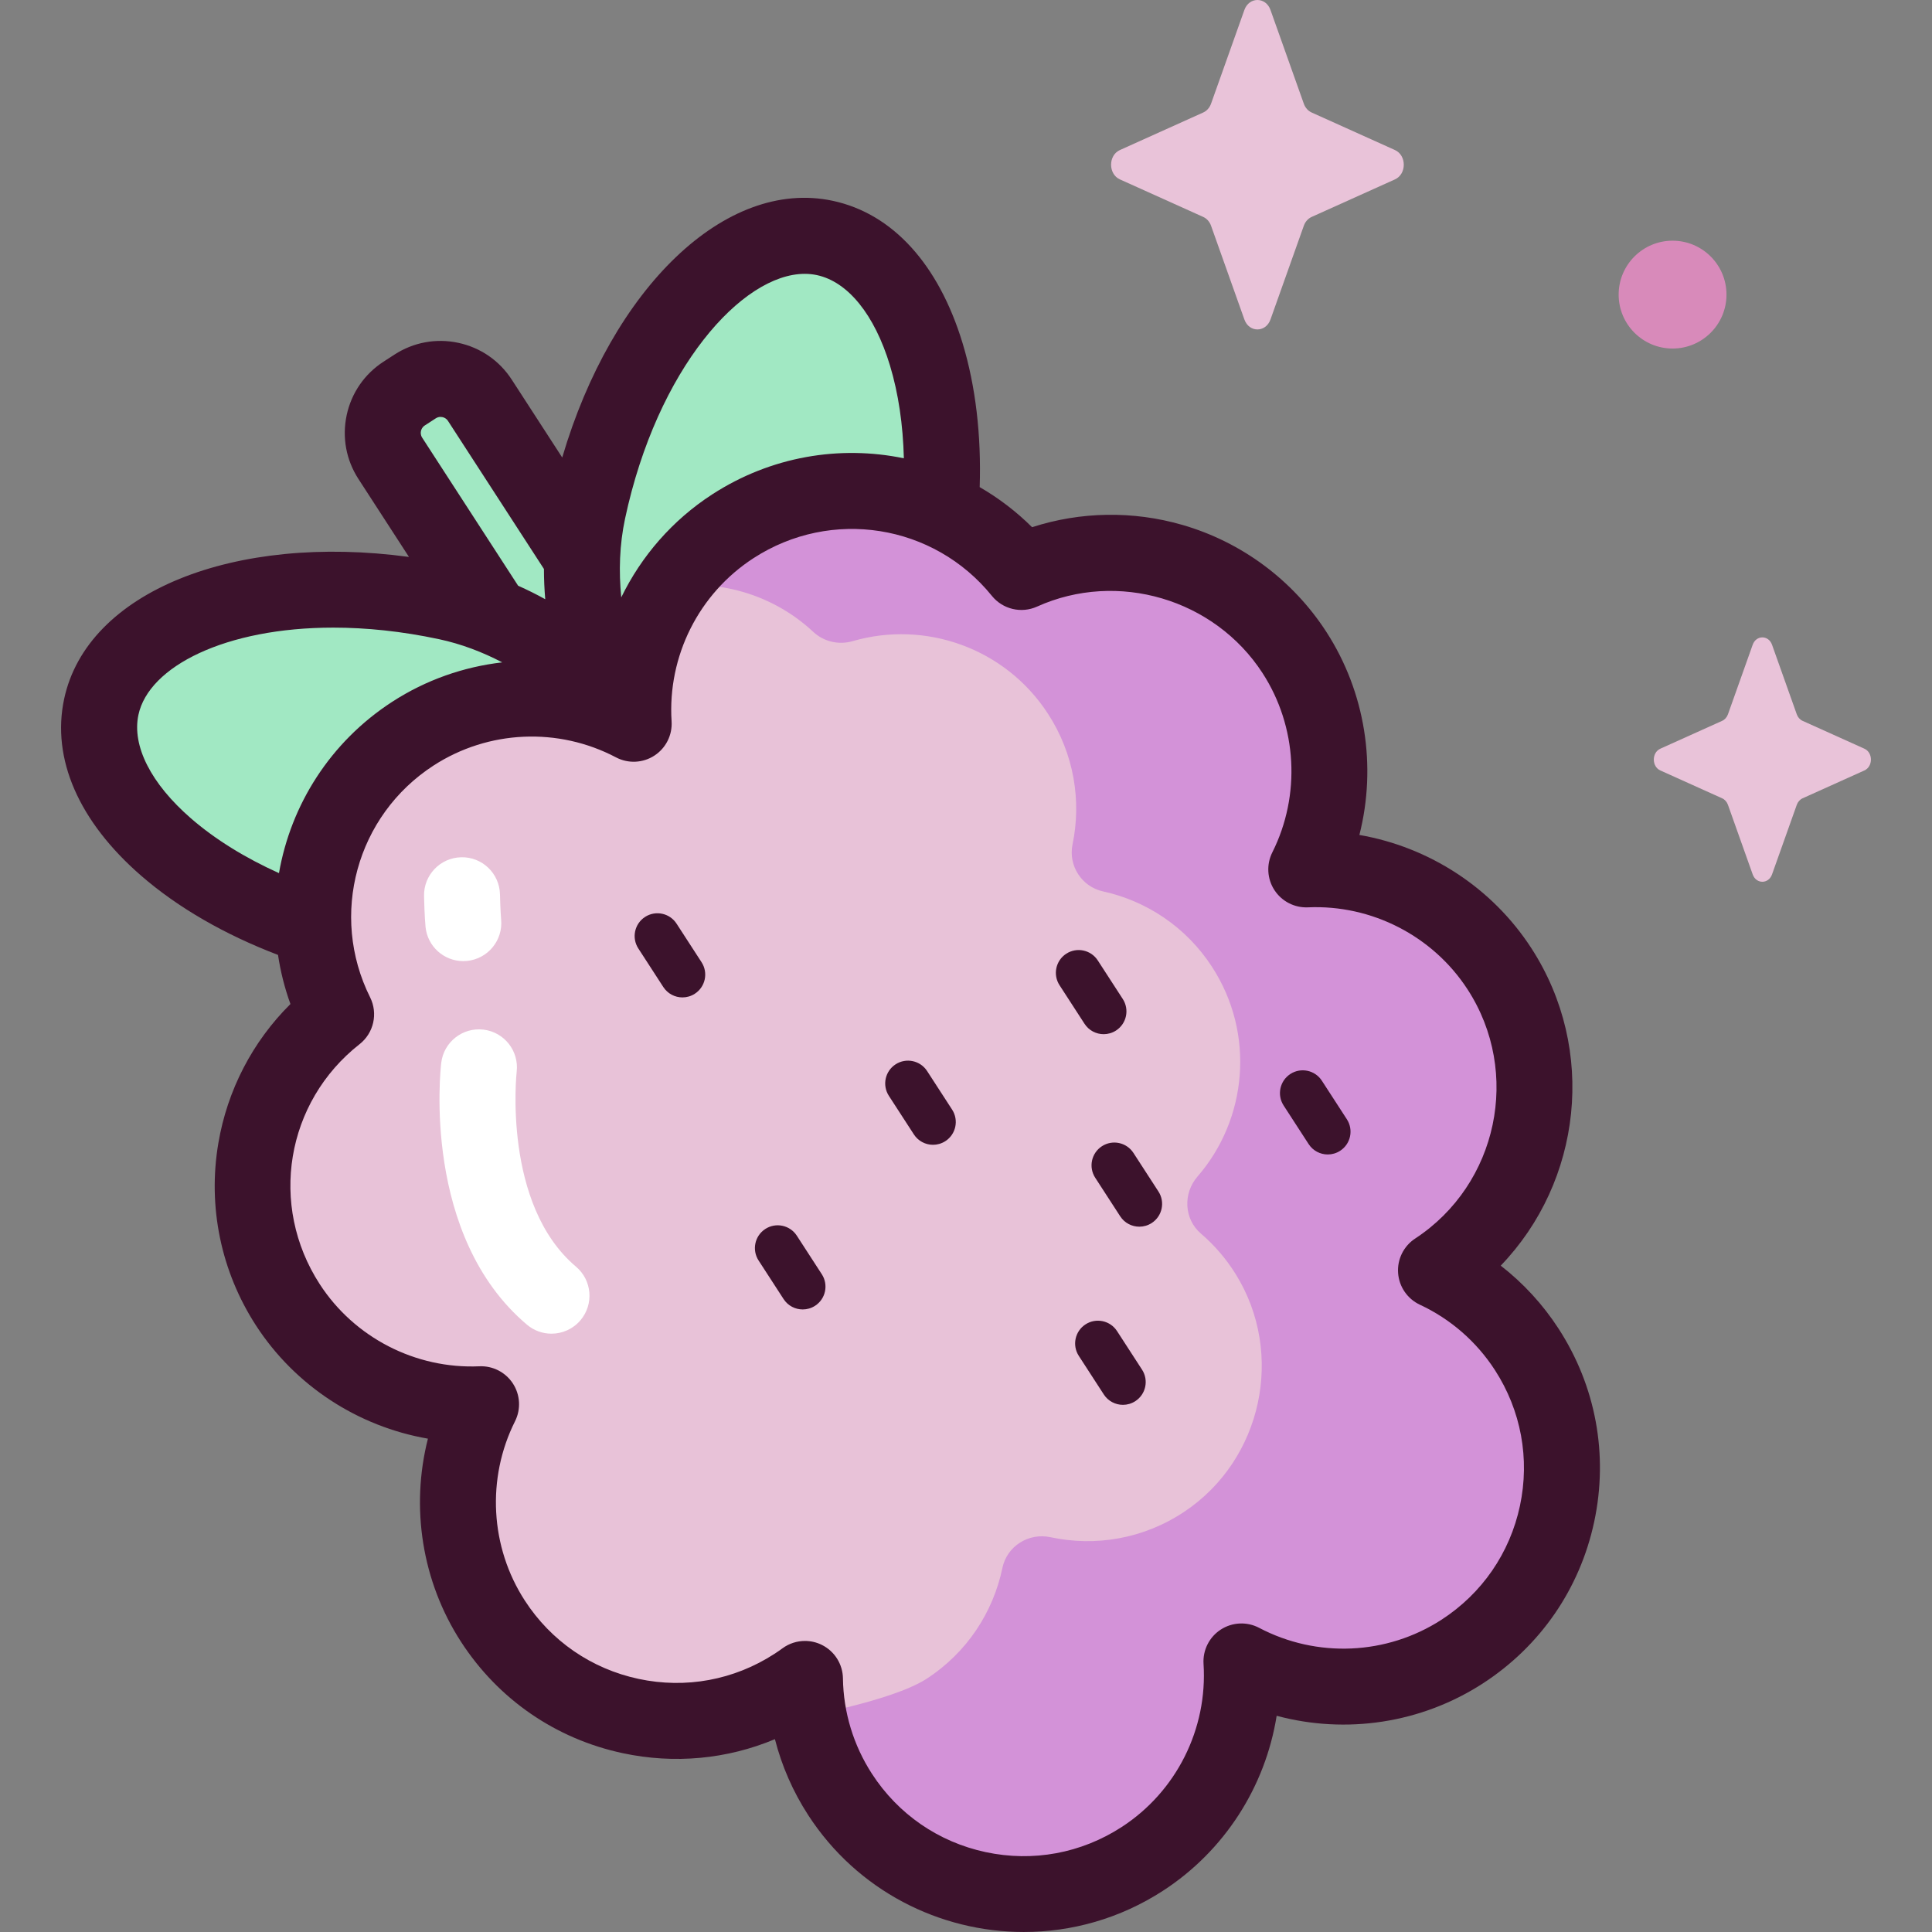 <svg id="Capa_1" enable-background="new 0 0 512 512" height="512" viewBox="0 0 512 512" width="512" xmlns="http://www.w3.org/2000/svg"><rect x="0" y="0" width="512" height="512" fill="#808080" stroke="none"/><g><g><path d="m218.579 63.061c-25.008-5.339-53.114 27.024-62.776 72.284-.893 4.185-1.377 8.378-1.532 12.544l-27.097-41.808c-3.728-5.751-11.412-7.392-17.163-3.664l-2.908 1.884c-5.751 3.728-7.392 11.412-3.664 17.163l27.097 41.807c-3.866-1.56-7.891-2.83-12.076-3.724-45.261-9.663-86.279 2.778-91.618 27.786-5.339 25.007 27.024 53.113 72.285 62.776 37.968 8.106 76.701-16.936 88.2-25.218 12.256-7.114 50.932-32.245 59.037-70.212 9.662-45.26-2.778-86.279-27.785-91.618z" fill="#a1e8c3"/><path d="m346.171 230.398c8.904-17.756 8.443-39.624-3.141-57.497-15.769-24.329-46.709-32.892-72.348-21.321-18.398-22.739-51.373-28.379-76.465-12.115-18.214 11.806-27.579 32.116-26.286 52.339-17.932-9.438-40.296-9.184-58.51 2.621-24.973 16.186-33.323 48.357-20.346 74.373-23.296 18.289-29.211 51.656-12.789 76.993 11.584 17.873 31.358 27.223 51.201 26.346-8.904 17.756-8.443 39.624 3.141 57.497 17.394 26.836 53.249 34.491 80.085 17.097.892-.578 1.759-1.18 2.609-1.798.15 10.521 3.155 21.129 9.3 30.61 17.394 26.836 53.249 34.491 80.085 17.097 18.214-11.806 27.579-32.116 26.286-52.339 17.932 9.439 40.296 9.184 58.51-2.621 26.836-17.394 34.491-53.249 17.097-80.085-6.127-9.453-14.549-16.513-24.056-20.949 26.613-17.46 34.162-53.157 16.828-79.901-11.584-17.874-31.357-27.224-51.201-26.347z" fill="#e8c2d8"/><path d="m346.171 230.398c8.904-17.756 8.443-39.624-3.141-57.497-15.768-24.328-46.709-32.892-72.348-21.321-18.398-22.739-51.373-28.379-76.466-12.116-6.66 4.317-12.131 9.774-16.336 15.945 13.543-1.773 27.439 2.522 37.628 12.032 2.813 2.626 6.774 3.538 10.468 2.464 19.118-5.559 40.395 1.73 51.781 19.298 6.902 10.65 8.867 23.073 6.475 34.588-1.168 5.624 2.447 11.203 8.059 12.433 11.488 2.519 22.026 9.386 28.929 20.036 11.483 17.716 9.313 40.346-3.866 55.53-3.89 4.482-3.596 11.277.912 15.136 3.525 3.018 6.656 6.623 9.239 10.788 13.039 21.023 6.992 49.061-13.552 62.844-10.887 7.303-23.708 9.366-35.54 6.82-5.791-1.246-11.559 2.343-12.767 8.142-2.432 11.674-9.341 22.409-20.138 29.407-5.277 3.42-16.733 6.873-31.206 9.818 1.616 8.645 5.242 17.09 11.043 24.653 17.602 22.945 49.984 29.279 74.967 14.714 19.786-11.534 30.03-32.72 28.681-53.811 18.188 9.573 40.936 9.175 59.289-3.135 25.626-17.188 33.235-52.035 17.098-78.335-6.182-10.075-14.919-17.558-24.835-22.186 26.614-17.46 34.162-53.157 16.828-79.901-11.585-17.873-31.358-27.223-51.202-26.346z" fill="#d392d8"/><path d="m336.689 2.633 8.837 24.85c.378 1.064 1.128 1.907 2.073 2.333l22.078 9.947c3.119 1.405 3.119 6.375 0 7.78l-22.078 9.947c-.945.426-1.694 1.269-2.073 2.333l-8.837 24.849c-1.249 3.511-5.664 3.511-6.912 0l-8.837-24.849c-.378-1.064-1.127-1.907-2.073-2.333l-22.078-9.947c-3.119-1.405-3.119-6.375 0-7.78l22.078-9.947c.945-.426 1.694-1.269 2.073-2.333l8.837-24.85c1.248-3.511 5.664-3.511 6.912 0z" fill="#e9c3d9"/><path d="m469.609 170.868 6.555 18.433c.281.789.836 1.415 1.538 1.73l16.377 7.379c2.314 1.042 2.314 4.729 0 5.771l-16.377 7.379c-.701.316-1.257.941-1.538 1.73l-6.555 18.433c-.926 2.604-4.201 2.604-5.128 0l-6.555-18.433c-.281-.789-.836-1.415-1.538-1.73l-16.377-7.379c-2.314-1.042-2.314-4.729 0-5.771l16.377-7.379c.701-.316 1.257-.941 1.538-1.73l6.555-18.433c.926-2.604 4.202-2.604 5.128 0z" fill="#e9c3d9"/><circle cx="443.248" cy="78.076" fill="#d88aba" r="14.289"/></g><g><g fill="#3c122c"><path d="m413.046 352.12c-4.168-6.431-9.357-12.067-15.336-16.711 21.412-22.238 25.571-57.198 8.109-84.139-10.385-16.022-27.081-26.798-45.567-30 4.626-18.181 1.608-37.822-8.776-53.844-8.893-13.721-22.432-23.778-38.121-28.317-13.111-3.793-27.007-3.548-39.843.605-4.223-4.197-8.897-7.744-13.884-10.622.443-13.698-1.068-26.718-4.524-38.115-6.359-20.969-18.584-34.379-34.424-37.761-28.44-6.069-58.503 23.21-71.684 68.03l-13.377-20.639c-3.265-5.038-8.296-8.503-14.167-9.756-5.873-1.255-11.88-.145-16.916 3.12l-2.908 1.884c-5.037 3.265-8.502 8.296-9.756 14.167-1.253 5.871-.146 11.879 3.12 16.917l13.388 20.656c-46.297-6.275-85.309 9.192-91.382 37.636-3.382 15.84 3.867 32.476 20.411 46.843 9.767 8.483 22.23 15.64 36.269 20.99.659 4.38 1.742 8.739 3.293 13.013-10.021 9.937-16.719 22.786-19.109 36.89-2.851 16.819.692 33.971 9.977 48.296 10.384 16.022 27.081 26.797 45.566 29.999-4.626 18.181-1.608 37.823 8.777 53.844 9.875 15.235 25.091 25.713 42.846 29.504 13.711 2.927 27.671 1.596 40.334-3.711 1.815 7.098 4.779 13.891 8.814 20.116 13 20.056 34.856 30.983 57.144 30.983 12.663 0 25.467-3.529 36.861-10.914 16.332-10.586 27.147-27.572 30.147-46.382 18.395 4.941 38.317 2.007 54.649-8.578 15.235-9.875 25.713-25.091 29.504-42.846 3.791-17.754.44-35.922-9.435-51.158zm-247.4-214.673c8.509-39.857 31.028-64.875 47.62-64.875 1.098 0 2.17.11 3.211.332 8.229 1.757 15.287 10.473 19.363 23.916 2.251 7.421 3.469 15.768 3.692 24.635-16.956-3.515-35.196-.545-50.79 9.562-10.547 6.836-18.775 16.351-24.101 27.293-.679-6.875-.48-13.906 1.005-20.863zm-54.087-23.221c.092-.433.344-1.041 1.017-1.478l2.908-1.884c.448-.291.888-.379 1.261-.379.188 0 .359.023.504.054.433.092 1.041.344 1.477 1.017l25.424 39.226c-.002 2.695.121 5.369.344 8.017-2.326-1.285-4.723-2.479-7.183-3.577l-25.428-39.231c-.435-.673-.417-1.331-.324-1.765zm-74.874 75.21c2.743-12.851 23.131-23.11 51.649-23.11 8.677 0 18.111.951 28.023 3.067 5.915 1.263 11.505 3.409 16.741 6.141-10.233 1.179-20.23 4.661-29.153 10.445-16.456 10.666-26.871 27.337-30.014 45.41-8.961-4.042-16.904-8.937-23.323-14.511-10.605-9.211-15.68-19.213-13.923-27.442zm366.11 209.641c-2.668 12.497-10.043 23.207-20.766 30.156-14.5 9.397-33.025 10.225-48.347 2.161-3.221-1.695-7.107-1.519-10.162.461s-4.802 5.455-4.57 9.089c1.105 17.28-7.217 33.852-21.716 43.25-10.722 6.95-23.51 9.309-36.007 6.641s-23.207-10.042-30.157-20.766c-4.897-7.557-7.554-16.298-7.683-25.28-.053-3.76-2.199-7.176-5.561-8.858-1.424-.713-2.966-1.064-4.502-1.064-2.09 0-4.169.651-5.922 1.926-.762.555-1.469 1.042-2.162 1.491-10.722 6.95-23.51 9.311-36.007 6.641-12.497-2.668-23.207-10.042-30.157-20.766-9.186-14.173-10.179-32.378-2.59-47.511 1.6-3.19 1.39-6.991-.551-9.986s-5.322-4.736-8.891-4.581c-16.914.746-33.125-7.593-42.311-21.766-13.546-20.899-9.006-48.242 10.559-63.602 3.757-2.95 4.923-8.135 2.791-12.41-10.86-21.771-3.632-48.182 16.814-61.433 14.5-9.398 33.025-10.226 48.348-2.161 3.222 1.697 7.107 1.52 10.162-.46s4.803-5.456 4.57-9.089c-1.105-17.28 7.216-33.853 21.716-43.25 20.596-13.35 47.753-9.051 63.167 10 2.878 3.557 7.794 4.725 11.965 2.843 21.325-9.623 47.015-2.047 59.762 17.622 9.186 14.173 10.178 32.377 2.59 47.51-1.6 3.191-1.39 6.991.551 9.986 1.942 2.995 5.336 4.738 8.891 4.581 16.91-.748 33.125 7.593 42.312 21.766 14.266 22.01 8.029 51.622-13.903 66.01-3.052 2.002-4.78 5.5-4.518 9.14.263 3.641 2.475 6.853 5.783 8.397 8.113 3.786 14.983 9.769 19.866 17.303 6.945 10.724 9.303 23.512 6.636 36.009z"/><path d="m247.258 303.383c-1.979 0-3.917-.971-5.074-2.755l-6.624-10.22c-1.814-2.799-1.015-6.538 1.784-8.352 2.798-1.814 6.538-1.015 8.352 1.784l6.624 10.22c1.814 2.799 1.015 6.538-1.783 8.352-1.015.657-2.154.971-3.279.971z"/><path d="m292.485 274.069c-1.979 0-3.917-.971-5.074-2.755l-6.623-10.219c-1.814-2.799-1.015-6.538 1.784-8.352 2.8-1.814 6.539-1.014 8.352 1.784l6.623 10.219c1.814 2.799 1.015 6.538-1.784 8.352-1.014.657-2.153.971-3.278.971z"/><path d="m301.938 325.085c-1.979 0-3.918-.971-5.073-2.755l-6.624-10.219c-1.814-2.799-1.016-6.538 1.783-8.352 2.799-1.815 6.539-1.015 8.352 1.783l6.624 10.219c1.815 2.799 1.016 6.538-1.783 8.352-1.015.658-2.153.972-3.279.972z"/><path d="m297.59 372.296c-1.979 0-3.917-.971-5.073-2.755l-6.624-10.219c-1.815-2.799-1.016-6.538 1.783-8.352 2.799-1.815 6.539-1.015 8.352 1.783l6.624 10.219c1.814 2.799 1.016 6.538-1.783 8.352-1.014.658-2.153.972-3.279.972z"/><path d="m351.871 305.945c-1.979 0-3.917-.971-5.073-2.755l-6.624-10.219c-1.815-2.799-1.016-6.538 1.783-8.352 2.799-1.815 6.539-1.015 8.352 1.783l6.624 10.219c1.815 2.799 1.016 6.538-1.783 8.352-1.015.658-2.153.972-3.279.972z"/><path d="m212.728 347.015c-1.979 0-3.918-.971-5.073-2.755l-6.624-10.22c-1.814-2.799-1.016-6.538 1.783-8.352s6.539-1.016 8.352 1.783l6.624 10.219c1.815 2.799 1.016 6.538-1.782 8.352-1.016.659-2.155.973-3.28.973z"/><path d="m180.858 264.324c-1.979 0-3.917-.971-5.074-2.755l-6.624-10.22c-1.814-2.799-1.015-6.538 1.784-8.352s6.538-1.015 8.352 1.784l6.624 10.219c1.814 2.799 1.015 6.538-1.784 8.352-1.014.658-2.153.972-3.278.972z"/></g><path d="m146.148 353.438c-2.295 0-4.601-.78-6.49-2.376-27.84-23.519-22.946-67.539-22.724-69.401.658-5.52 5.672-9.458 11.186-8.803 5.512.657 9.45 5.652 8.805 11.163-.04.35-3.784 35.185 15.723 51.664 4.247 3.588 4.781 9.938 1.194 14.184-1.991 2.355-4.833 3.569-7.694 3.569z" fill="#fff"/><path d="m122.772 254.702c-5.119 0-9.495-3.88-10.002-9.078-.028-.28-.271-2.889-.394-8.141-.13-5.557 4.269-10.168 9.826-10.298 5.561-.152 10.168 4.269 10.298 9.826.105 4.486.304 6.658.306 6.68.516 5.527-3.539 10.438-9.064 10.965-.325.031-.649.046-.97.046z" fill="#fff"/></g></g></svg>